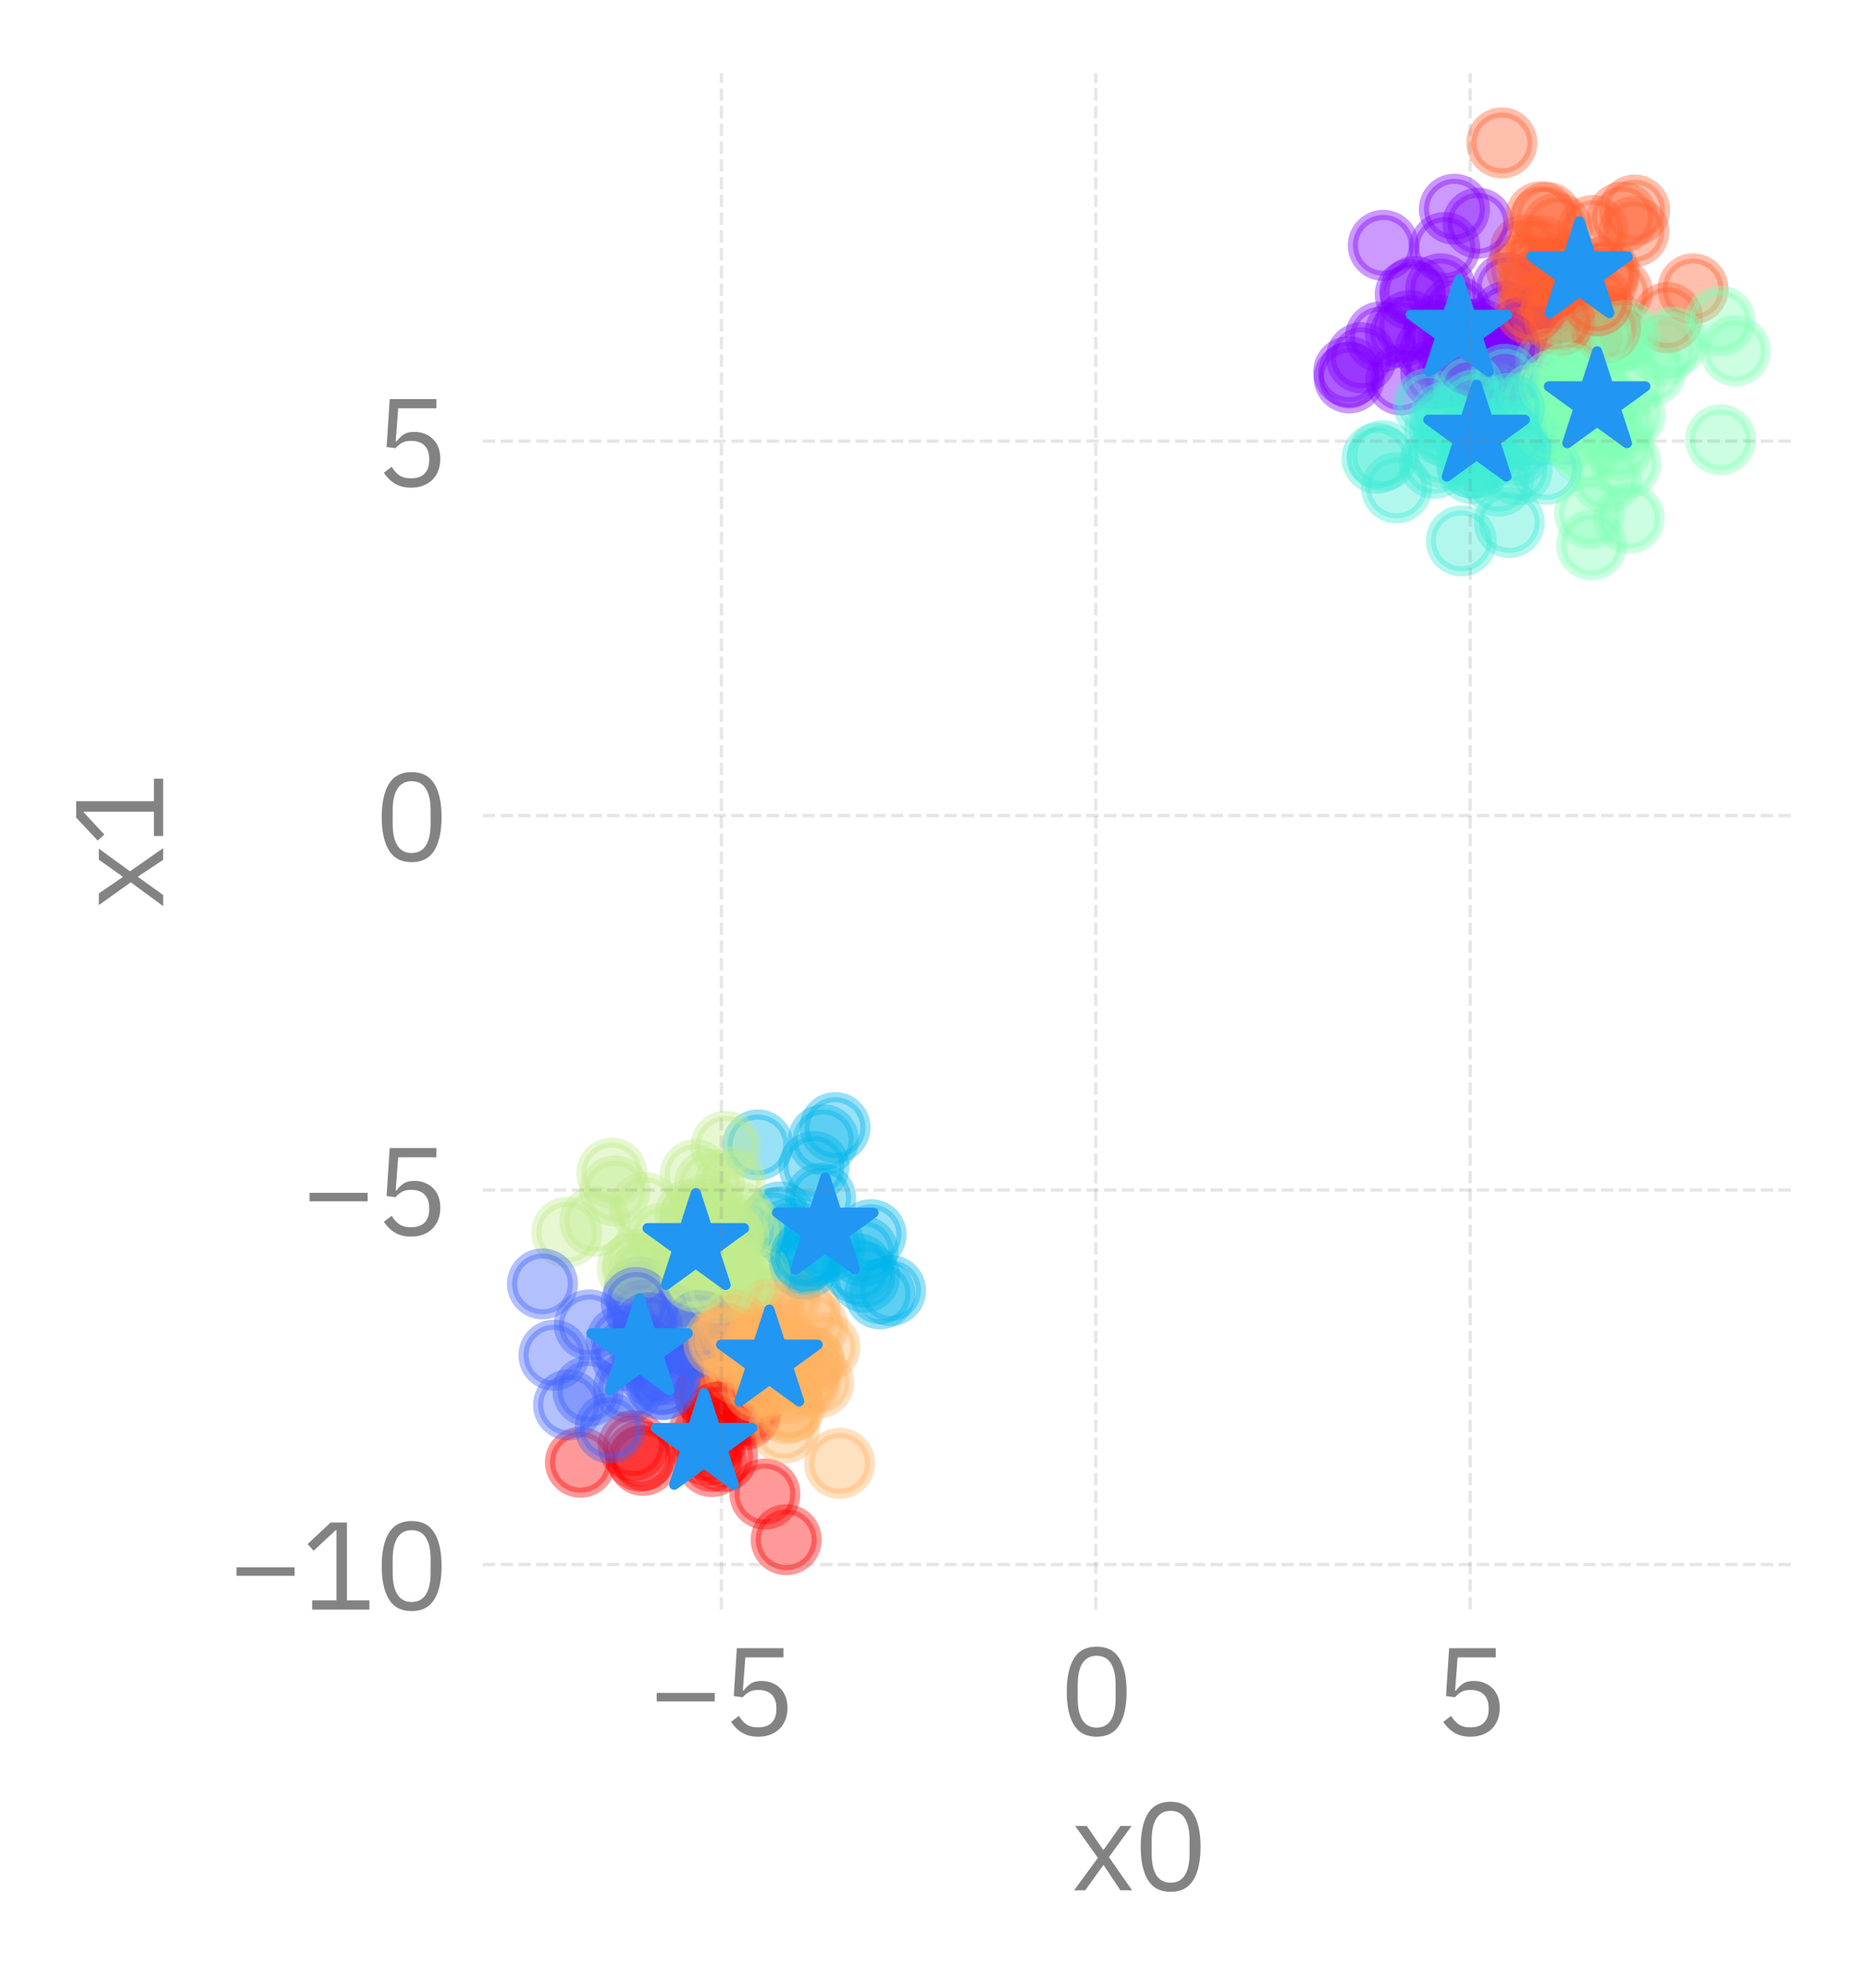 <?xml version="1.0" encoding="utf-8" standalone="no"?>
<!DOCTYPE svg PUBLIC "-//W3C//DTD SVG 1.1//EN"
  "http://www.w3.org/Graphics/SVG/1.1/DTD/svg11.dtd">
<svg xmlns:xlink="http://www.w3.org/1999/xlink" width="184.083pt" height="195.84pt" viewBox="0 0 184.083 195.84" xmlns="http://www.w3.org/2000/svg" version="1.1">
 <defs>
  <style type="text/css">*{stroke-linejoin: round; stroke-linecap: butt}</style>
 </defs>
 <g id="figure_1">
  <g id="patch_1">
   <path d="M -0 195.84 
L 184.083 195.84 
L 184.083 0 
L -0 0 
L -0 195.84 
z
" style="fill: none"/>
  </g>
  <g id="axes_1">
   <g id="patch_2">
    <path d="M 47.58 158.58 
L 176.883 158.58 
L 176.883 7.2 
L 47.58 7.2 
L 47.58 158.58 
z
" style="fill: none"/>
   </g>
   <g id="PathCollection_1">
    <defs>
     <path id="C0_0_911a86637c" d="M 0 3 
C 0.796 3 1.559 2.684 2.121 2.121 
C 2.684 1.559 3 0.796 3 -0 
C 3 -0.796 2.684 -1.559 2.121 -2.121 
C 1.559 -2.684 0.796 -3 0 -3 
C -0.796 -3 -1.559 -2.684 -2.121 -2.121 
C -2.684 -1.559 -3 -0.796 -3 0 
C -3 0.796 -2.684 1.559 -2.121 2.121 
C -1.559 2.684 -0.796 3 0 3 
z
"/>
    </defs>
    <g clip-path="url(#p67216edf82)">
     <use xlink:href="#C0_0_911a86637c" x="73.577" y="129.805" style="fill: #ffb360; fill-opacity: 0.4; stroke: #ffb360; stroke-opacity: 0.4"/>
    </g>
    <g clip-path="url(#p67216edf82)">
     <use xlink:href="#C0_0_911a86637c" x="146.797" y="39.295" style="fill: #40ecd4; fill-opacity: 0.4; stroke: #40ecd4; stroke-opacity: 0.4"/>
    </g>
    <g clip-path="url(#p67216edf82)">
     <use xlink:href="#C0_0_911a86637c" x="79.318" y="129.071" style="fill: #ffb360; fill-opacity: 0.4; stroke: #ffb360; stroke-opacity: 0.4"/>
    </g>
    <g clip-path="url(#p67216edf82)">
     <use xlink:href="#C0_0_911a86637c" x="79.273" y="135.906" style="fill: #ffb360; fill-opacity: 0.4; stroke: #ffb360; stroke-opacity: 0.4"/>
    </g>
    <g clip-path="url(#p67216edf82)">
     <use xlink:href="#C0_0_911a86637c" x="154.618" y="42.846" style="fill: #80ffb4; fill-opacity: 0.4; stroke: #80ffb4; stroke-opacity: 0.4"/>
    </g>
    <g clip-path="url(#p67216edf82)">
     <use xlink:href="#C0_0_911a86637c" x="85.042" y="123.286" style="fill: #00b5eb; fill-opacity: 0.4; stroke: #00b5eb; stroke-opacity: 0.4"/>
    </g>
    <g clip-path="url(#p67216edf82)">
     <use xlink:href="#C0_0_911a86637c" x="64.32" y="135.117" style="fill: #4062fa; fill-opacity: 0.4; stroke: #4062fa; stroke-opacity: 0.4"/>
    </g>
    <g clip-path="url(#p67216edf82)">
     <use xlink:href="#C0_0_911a86637c" x="65.245" y="122.001" style="fill: #c0eb8d; fill-opacity: 0.4; stroke: #c0eb8d; stroke-opacity: 0.4"/>
    </g>
    <g clip-path="url(#p67216edf82)">
     <use xlink:href="#C0_0_911a86637c" x="85.842" y="121.643" style="fill: #00b5eb; fill-opacity: 0.4; stroke: #00b5eb; stroke-opacity: 0.4"/>
    </g>
    <g clip-path="url(#p67216edf82)">
     <use xlink:href="#C0_0_911a86637c" x="154.114" y="35.451" style="fill: #80ffb4; fill-opacity: 0.4; stroke: #80ffb4; stroke-opacity: 0.4"/>
    </g>
    <g clip-path="url(#p67216edf82)">
     <use xlink:href="#C0_0_911a86637c" x="158.325" y="31.57" style="fill: #ff5f30; fill-opacity: 0.4; stroke: #ff5f30; stroke-opacity: 0.4"/>
    </g>
    <g clip-path="url(#p67216edf82)">
     <use xlink:href="#C0_0_911a86637c" x="69.969" y="134.234" style="fill: #ffb360; fill-opacity: 0.4; stroke: #ffb360; stroke-opacity: 0.4"/>
    </g>
    <g clip-path="url(#p67216edf82)">
     <use xlink:href="#C0_0_911a86637c" x="71.859" y="125.457" style="fill: #c0eb8d; fill-opacity: 0.4; stroke: #c0eb8d; stroke-opacity: 0.4"/>
    </g>
    <g clip-path="url(#p67216edf82)">
     <use xlink:href="#C0_0_911a86637c" x="150.021" y="36.509" style="fill: #8000ff; fill-opacity: 0.4; stroke: #8000ff; stroke-opacity: 0.4"/>
    </g>
    <g clip-path="url(#p67216edf82)">
     <use xlink:href="#C0_0_911a86637c" x="144.021" y="32.838" style="fill: #8000ff; fill-opacity: 0.4; stroke: #8000ff; stroke-opacity: 0.4"/>
    </g>
    <g clip-path="url(#p67216edf82)">
     <use xlink:href="#C0_0_911a86637c" x="71.5" y="136.589" style="fill: #ffb360; fill-opacity: 0.4; stroke: #ffb360; stroke-opacity: 0.4"/>
    </g>
    <g clip-path="url(#p67216edf82)">
     <use xlink:href="#C0_0_911a86637c" x="80.094" y="123.267" style="fill: #00b5eb; fill-opacity: 0.4; stroke: #00b5eb; stroke-opacity: 0.4"/>
    </g>
    <g clip-path="url(#p67216edf82)">
     <use xlink:href="#C0_0_911a86637c" x="171.006" y="34.573" style="fill: #80ffb4; fill-opacity: 0.4; stroke: #80ffb4; stroke-opacity: 0.4"/>
    </g>
    <g clip-path="url(#p67216edf82)">
     <use xlink:href="#C0_0_911a86637c" x="162.697" y="36.548" style="fill: #80ffb4; fill-opacity: 0.4; stroke: #80ffb4; stroke-opacity: 0.4"/>
    </g>
    <g clip-path="url(#p67216edf82)">
     <use xlink:href="#C0_0_911a86637c" x="166.844" y="28.463" style="fill: #ff5f30; fill-opacity: 0.4; stroke: #ff5f30; stroke-opacity: 0.4"/>
    </g>
    <g clip-path="url(#p67216edf82)">
     <use xlink:href="#C0_0_911a86637c" x="64.486" y="132.748" style="fill: #4062fa; fill-opacity: 0.4; stroke: #4062fa; stroke-opacity: 0.4"/>
    </g>
    <g clip-path="url(#p67216edf82)">
     <use xlink:href="#C0_0_911a86637c" x="149.574" y="38.461" style="fill: #40ecd4; fill-opacity: 0.4; stroke: #40ecd4; stroke-opacity: 0.4"/>
    </g>
    <g clip-path="url(#p67216edf82)">
     <use xlink:href="#C0_0_911a86637c" x="148.056" y="39.592" style="fill: #40ecd4; fill-opacity: 0.4; stroke: #40ecd4; stroke-opacity: 0.4"/>
    </g>
    <g clip-path="url(#p67216edf82)">
     <use xlink:href="#C0_0_911a86637c" x="70.294" y="119.669" style="fill: #c0eb8d; fill-opacity: 0.4; stroke: #c0eb8d; stroke-opacity: 0.4"/>
    </g>
    <g clip-path="url(#p67216edf82)">
     <use xlink:href="#C0_0_911a86637c" x="63.103" y="143.466" style="fill: #ff0000; fill-opacity: 0.4; stroke: #ff0000; stroke-opacity: 0.4"/>
    </g>
    <g clip-path="url(#p67216edf82)">
     <use xlink:href="#C0_0_911a86637c" x="153.941" y="36.41" style="fill: #80ffb4; fill-opacity: 0.4; stroke: #80ffb4; stroke-opacity: 0.4"/>
    </g>
    <g clip-path="url(#p67216edf82)">
     <use xlink:href="#C0_0_911a86637c" x="163.881" y="34.511" style="fill: #80ffb4; fill-opacity: 0.4; stroke: #80ffb4; stroke-opacity: 0.4"/>
    </g>
    <g clip-path="url(#p67216edf82)">
     <use xlink:href="#C0_0_911a86637c" x="68.355" y="132.403" style="fill: #4062fa; fill-opacity: 0.4; stroke: #4062fa; stroke-opacity: 0.4"/>
    </g>
    <g clip-path="url(#p67216edf82)">
     <use xlink:href="#C0_0_911a86637c" x="77.374" y="127.925" style="fill: #ffb360; fill-opacity: 0.4; stroke: #ffb360; stroke-opacity: 0.4"/>
    </g>
    <g clip-path="url(#p67216edf82)">
     <use xlink:href="#C0_0_911a86637c" x="151.694" y="42.334" style="fill: #40ecd4; fill-opacity: 0.4; stroke: #40ecd4; stroke-opacity: 0.4"/>
    </g>
    <g clip-path="url(#p67216edf82)">
     <use xlink:href="#C0_0_911a86637c" x="154.973" y="37.492" style="fill: #80ffb4; fill-opacity: 0.4; stroke: #80ffb4; stroke-opacity: 0.4"/>
    </g>
    <g clip-path="url(#p67216edf82)">
     <use xlink:href="#C0_0_911a86637c" x="71.026" y="126.79" style="fill: #c0eb8d; fill-opacity: 0.4; stroke: #c0eb8d; stroke-opacity: 0.4"/>
    </g>
    <g clip-path="url(#p67216edf82)">
     <use xlink:href="#C0_0_911a86637c" x="142.774" y="42.698" style="fill: #40ecd4; fill-opacity: 0.4; stroke: #40ecd4; stroke-opacity: 0.4"/>
    </g>
    <g clip-path="url(#p67216edf82)">
     <use xlink:href="#C0_0_911a86637c" x="73.526" y="139.024" style="fill: #ff0000; fill-opacity: 0.4; stroke: #ff0000; stroke-opacity: 0.4"/>
    </g>
    <g clip-path="url(#p67216edf82)">
     <use xlink:href="#C0_0_911a86637c" x="67.983" y="119.662" style="fill: #c0eb8d; fill-opacity: 0.4; stroke: #c0eb8d; stroke-opacity: 0.4"/>
    </g>
    <g clip-path="url(#p67216edf82)">
     <use xlink:href="#C0_0_911a86637c" x="63.364" y="143.882" style="fill: #ff0000; fill-opacity: 0.4; stroke: #ff0000; stroke-opacity: 0.4"/>
    </g>
    <g clip-path="url(#p67216edf82)">
     <use xlink:href="#C0_0_911a86637c" x="156.136" y="36.795" style="fill: #80ffb4; fill-opacity: 0.4; stroke: #80ffb4; stroke-opacity: 0.4"/>
    </g>
    <g clip-path="url(#p67216edf82)">
     <use xlink:href="#C0_0_911a86637c" x="79.386" y="123.551" style="fill: #00b5eb; fill-opacity: 0.4; stroke: #00b5eb; stroke-opacity: 0.4"/>
    </g>
    <g clip-path="url(#p67216edf82)">
     <use xlink:href="#C0_0_911a86637c" x="73.174" y="124.129" style="fill: #c0eb8d; fill-opacity: 0.4; stroke: #c0eb8d; stroke-opacity: 0.4"/>
    </g>
    <g clip-path="url(#p67216edf82)">
     <use xlink:href="#C0_0_911a86637c" x="136.317" y="24.175" style="fill: #8000ff; fill-opacity: 0.4; stroke: #8000ff; stroke-opacity: 0.4"/>
    </g>
    <g clip-path="url(#p67216edf82)">
     <use xlink:href="#C0_0_911a86637c" x="68.488" y="120.825" style="fill: #c0eb8d; fill-opacity: 0.4; stroke: #c0eb8d; stroke-opacity: 0.4"/>
    </g>
    <g clip-path="url(#p67216edf82)">
     <use xlink:href="#C0_0_911a86637c" x="82.742" y="144.178" style="fill: #ffb360; fill-opacity: 0.4; stroke: #ffb360; stroke-opacity: 0.4"/>
    </g>
    <g clip-path="url(#p67216edf82)">
     <use xlink:href="#C0_0_911a86637c" x="77.613" y="138.784" style="fill: #ffb360; fill-opacity: 0.4; stroke: #ffb360; stroke-opacity: 0.4"/>
    </g>
    <g clip-path="url(#p67216edf82)">
     <use xlink:href="#C0_0_911a86637c" x="80.216" y="114.921" style="fill: #00b5eb; fill-opacity: 0.4; stroke: #00b5eb; stroke-opacity: 0.4"/>
    </g>
    <g clip-path="url(#p67216edf82)">
     <use xlink:href="#C0_0_911a86637c" x="71.46" y="124.548" style="fill: #c0eb8d; fill-opacity: 0.4; stroke: #c0eb8d; stroke-opacity: 0.4"/>
    </g>
    <g clip-path="url(#p67216edf82)">
     <use xlink:href="#C0_0_911a86637c" x="153.41" y="22.478" style="fill: #ff5f30; fill-opacity: 0.4; stroke: #ff5f30; stroke-opacity: 0.4"/>
    </g>
    <g clip-path="url(#p67216edf82)">
     <use xlink:href="#C0_0_911a86637c" x="87.765" y="127.149" style="fill: #00b5eb; fill-opacity: 0.4; stroke: #00b5eb; stroke-opacity: 0.4"/>
    </g>
    <g clip-path="url(#p67216edf82)">
     <use xlink:href="#C0_0_911a86637c" x="142.296" y="44.635" style="fill: #40ecd4; fill-opacity: 0.4; stroke: #40ecd4; stroke-opacity: 0.4"/>
    </g>
    <g clip-path="url(#p67216edf82)">
     <use xlink:href="#C0_0_911a86637c" x="152.44" y="30.186" style="fill: #ff5f30; fill-opacity: 0.4; stroke: #ff5f30; stroke-opacity: 0.4"/>
    </g>
    <g clip-path="url(#p67216edf82)">
     <use xlink:href="#C0_0_911a86637c" x="137.625" y="48.073" style="fill: #40ecd4; fill-opacity: 0.4; stroke: #40ecd4; stroke-opacity: 0.4"/>
    </g>
    <g clip-path="url(#p67216edf82)">
     <use xlink:href="#C0_0_911a86637c" x="150.982" y="33.379" style="fill: #8000ff; fill-opacity: 0.4; stroke: #8000ff; stroke-opacity: 0.4"/>
    </g>
    <g clip-path="url(#p67216edf82)">
     <use xlink:href="#C0_0_911a86637c" x="149.519" y="34.322" style="fill: #8000ff; fill-opacity: 0.4; stroke: #8000ff; stroke-opacity: 0.4"/>
    </g>
    <g clip-path="url(#p67216edf82)">
     <use xlink:href="#C0_0_911a86637c" x="74.425" y="134.496" style="fill: #ffb360; fill-opacity: 0.4; stroke: #ffb360; stroke-opacity: 0.4"/>
    </g>
    <g clip-path="url(#p67216edf82)">
     <use xlink:href="#C0_0_911a86637c" x="81.787" y="122.776" style="fill: #00b5eb; fill-opacity: 0.4; stroke: #00b5eb; stroke-opacity: 0.4"/>
    </g>
    <g clip-path="url(#p67216edf82)">
     <use xlink:href="#C0_0_911a86637c" x="137.995" y="32.751" style="fill: #8000ff; fill-opacity: 0.4; stroke: #8000ff; stroke-opacity: 0.4"/>
    </g>
    <g clip-path="url(#p67216edf82)">
     <use xlink:href="#C0_0_911a86637c" x="132.958" y="37.233" style="fill: #8000ff; fill-opacity: 0.4; stroke: #8000ff; stroke-opacity: 0.4"/>
    </g>
    <g clip-path="url(#p67216edf82)">
     <use xlink:href="#C0_0_911a86637c" x="72.04" y="125.982" style="fill: #c0eb8d; fill-opacity: 0.4; stroke: #c0eb8d; stroke-opacity: 0.4"/>
    </g>
    <g clip-path="url(#p67216edf82)">
     <use xlink:href="#C0_0_911a86637c" x="61.702" y="133.557" style="fill: #4062fa; fill-opacity: 0.4; stroke: #4062fa; stroke-opacity: 0.4"/>
    </g>
    <g clip-path="url(#p67216edf82)">
     <use xlink:href="#C0_0_911a86637c" x="157.996" y="27.464" style="fill: #ff5f30; fill-opacity: 0.4; stroke: #ff5f30; stroke-opacity: 0.4"/>
    </g>
    <g clip-path="url(#p67216edf82)">
     <use xlink:href="#C0_0_911a86637c" x="66.902" y="124.308" style="fill: #c0eb8d; fill-opacity: 0.4; stroke: #c0eb8d; stroke-opacity: 0.4"/>
    </g>
    <g clip-path="url(#p67216edf82)">
     <use xlink:href="#C0_0_911a86637c" x="68.013" y="124.641" style="fill: #c0eb8d; fill-opacity: 0.4; stroke: #c0eb8d; stroke-opacity: 0.4"/>
    </g>
    <g clip-path="url(#p67216edf82)">
     <use xlink:href="#C0_0_911a86637c" x="159.634" y="41.902" style="fill: #80ffb4; fill-opacity: 0.4; stroke: #80ffb4; stroke-opacity: 0.4"/>
    </g>
    <g clip-path="url(#p67216edf82)">
     <use xlink:href="#C0_0_911a86637c" x="71.702" y="123.263" style="fill: #c0eb8d; fill-opacity: 0.4; stroke: #c0eb8d; stroke-opacity: 0.4"/>
    </g>
    <g clip-path="url(#p67216edf82)">
     <use xlink:href="#C0_0_911a86637c" x="69.969" y="127.481" style="fill: #c0eb8d; fill-opacity: 0.4; stroke: #c0eb8d; stroke-opacity: 0.4"/>
    </g>
    <g clip-path="url(#p67216edf82)">
     <use xlink:href="#C0_0_911a86637c" x="58.626" y="120.329" style="fill: #c0eb8d; fill-opacity: 0.4; stroke: #c0eb8d; stroke-opacity: 0.4"/>
    </g>
    <g clip-path="url(#p67216edf82)">
     <use xlink:href="#C0_0_911a86637c" x="149.458" y="37.852" style="fill: #40ecd4; fill-opacity: 0.4; stroke: #40ecd4; stroke-opacity: 0.4"/>
    </g>
    <g clip-path="url(#p67216edf82)">
     <use xlink:href="#C0_0_911a86637c" x="55.857" y="121.412" style="fill: #c0eb8d; fill-opacity: 0.4; stroke: #c0eb8d; stroke-opacity: 0.4"/>
    </g>
    <g clip-path="url(#p67216edf82)">
     <use xlink:href="#C0_0_911a86637c" x="146.376" y="40.635" style="fill: #40ecd4; fill-opacity: 0.4; stroke: #40ecd4; stroke-opacity: 0.4"/>
    </g>
    <g clip-path="url(#p67216edf82)">
     <use xlink:href="#C0_0_911a86637c" x="146.255" y="38.468" style="fill: #40ecd4; fill-opacity: 0.4; stroke: #40ecd4; stroke-opacity: 0.4"/>
    </g>
    <g clip-path="url(#p67216edf82)">
     <use xlink:href="#C0_0_911a86637c" x="77.816" y="121.536" style="fill: #00b5eb; fill-opacity: 0.4; stroke: #00b5eb; stroke-opacity: 0.4"/>
    </g>
    <g clip-path="url(#p67216edf82)">
     <use xlink:href="#C0_0_911a86637c" x="141.739" y="32.528" style="fill: #8000ff; fill-opacity: 0.4; stroke: #8000ff; stroke-opacity: 0.4"/>
    </g>
    <g clip-path="url(#p67216edf82)">
     <use xlink:href="#C0_0_911a86637c" x="61.953" y="136.695" style="fill: #4062fa; fill-opacity: 0.4; stroke: #4062fa; stroke-opacity: 0.4"/>
    </g>
    <g clip-path="url(#p67216edf82)">
     <use xlink:href="#C0_0_911a86637c" x="62.959" y="127.259" style="fill: #4062fa; fill-opacity: 0.4; stroke: #4062fa; stroke-opacity: 0.4"/>
    </g>
    <g clip-path="url(#p67216edf82)">
     <use xlink:href="#C0_0_911a86637c" x="80.872" y="118.053" style="fill: #00b5eb; fill-opacity: 0.4; stroke: #00b5eb; stroke-opacity: 0.4"/>
    </g>
    <g clip-path="url(#p67216edf82)">
     <use xlink:href="#C0_0_911a86637c" x="73.135" y="126.761" style="fill: #c0eb8d; fill-opacity: 0.4; stroke: #c0eb8d; stroke-opacity: 0.4"/>
    </g>
    <g clip-path="url(#p67216edf82)">
     <use xlink:href="#C0_0_911a86637c" x="150.776" y="33.264" style="fill: #8000ff; fill-opacity: 0.4; stroke: #8000ff; stroke-opacity: 0.4"/>
    </g>
    <g clip-path="url(#p67216edf82)">
     <use xlink:href="#C0_0_911a86637c" x="77.475" y="151.699" style="fill: #ff0000; fill-opacity: 0.4; stroke: #ff0000; stroke-opacity: 0.4"/>
    </g>
    <g clip-path="url(#p67216edf82)">
     <use xlink:href="#C0_0_911a86637c" x="74.688" y="112.803" style="fill: #00b5eb; fill-opacity: 0.4; stroke: #00b5eb; stroke-opacity: 0.4"/>
    </g>
    <g clip-path="url(#p67216edf82)">
     <use xlink:href="#C0_0_911a86637c" x="70.022" y="137.403" style="fill: #ff0000; fill-opacity: 0.4; stroke: #ff0000; stroke-opacity: 0.4"/>
    </g>
    <g clip-path="url(#p67216edf82)">
     <use xlink:href="#C0_0_911a86637c" x="79.761" y="134.07" style="fill: #ffb360; fill-opacity: 0.4; stroke: #ffb360; stroke-opacity: 0.4"/>
    </g>
    <g clip-path="url(#p67216edf82)">
     <use xlink:href="#C0_0_911a86637c" x="63.89" y="124.982" style="fill: #c0eb8d; fill-opacity: 0.4; stroke: #c0eb8d; stroke-opacity: 0.4"/>
    </g>
    <g clip-path="url(#p67216edf82)">
     <use xlink:href="#C0_0_911a86637c" x="71.048" y="134.185" style="fill: #ffb360; fill-opacity: 0.4; stroke: #ffb360; stroke-opacity: 0.4"/>
    </g>
    <g clip-path="url(#p67216edf82)">
     <use xlink:href="#C0_0_911a86637c" x="77.961" y="134.822" style="fill: #ffb360; fill-opacity: 0.4; stroke: #ffb360; stroke-opacity: 0.4"/>
    </g>
    <g clip-path="url(#p67216edf82)">
     <use xlink:href="#C0_0_911a86637c" x="158.067" y="26.774" style="fill: #ff5f30; fill-opacity: 0.4; stroke: #ff5f30; stroke-opacity: 0.4"/>
    </g>
    <g clip-path="url(#p67216edf82)">
     <use xlink:href="#C0_0_911a86637c" x="169.547" y="43.328" style="fill: #80ffb4; fill-opacity: 0.4; stroke: #80ffb4; stroke-opacity: 0.4"/>
    </g>
    <g clip-path="url(#p67216edf82)">
     <use xlink:href="#C0_0_911a86637c" x="63.546" y="118.971" style="fill: #c0eb8d; fill-opacity: 0.4; stroke: #c0eb8d; stroke-opacity: 0.4"/>
    </g>
    <g clip-path="url(#p67216edf82)">
     <use xlink:href="#C0_0_911a86637c" x="153.546" y="42.377" style="fill: #80ffb4; fill-opacity: 0.4; stroke: #80ffb4; stroke-opacity: 0.4"/>
    </g>
    <g clip-path="url(#p67216edf82)">
     <use xlink:href="#C0_0_911a86637c" x="68.508" y="115.727" style="fill: #c0eb8d; fill-opacity: 0.4; stroke: #c0eb8d; stroke-opacity: 0.4"/>
    </g>
    <g clip-path="url(#p67216edf82)">
     <use xlink:href="#C0_0_911a86637c" x="159.373" y="28.766" style="fill: #ff5f30; fill-opacity: 0.4; stroke: #ff5f30; stroke-opacity: 0.4"/>
    </g>
    <g clip-path="url(#p67216edf82)">
     <use xlink:href="#C0_0_911a86637c" x="152.842" y="26.895" style="fill: #ff5f30; fill-opacity: 0.4; stroke: #ff5f30; stroke-opacity: 0.4"/>
    </g>
    <g clip-path="url(#p67216edf82)">
     <use xlink:href="#C0_0_911a86637c" x="149.931" y="26.496" style="fill: #ff5f30; fill-opacity: 0.4; stroke: #ff5f30; stroke-opacity: 0.4"/>
    </g>
    <g clip-path="url(#p67216edf82)">
     <use xlink:href="#C0_0_911a86637c" x="68.483" y="119.898" style="fill: #c0eb8d; fill-opacity: 0.4; stroke: #c0eb8d; stroke-opacity: 0.4"/>
    </g>
    <g clip-path="url(#p67216edf82)">
     <use xlink:href="#C0_0_911a86637c" x="77.666" y="136.795" style="fill: #ffb360; fill-opacity: 0.4; stroke: #ffb360; stroke-opacity: 0.4"/>
    </g>
    <g clip-path="url(#p67216edf82)">
     <use xlink:href="#C0_0_911a86637c" x="146.375" y="39.343" style="fill: #40ecd4; fill-opacity: 0.4; stroke: #40ecd4; stroke-opacity: 0.4"/>
    </g>
    <g clip-path="url(#p67216edf82)">
     <use xlink:href="#C0_0_911a86637c" x="79.277" y="124.549" style="fill: #00b5eb; fill-opacity: 0.4; stroke: #00b5eb; stroke-opacity: 0.4"/>
    </g>
    <g clip-path="url(#p67216edf82)">
     <use xlink:href="#C0_0_911a86637c" x="145.474" y="43.68" style="fill: #40ecd4; fill-opacity: 0.4; stroke: #40ecd4; stroke-opacity: 0.4"/>
    </g>
    <g clip-path="url(#p67216edf82)">
     <use xlink:href="#C0_0_911a86637c" x="160.234" y="45.683" style="fill: #80ffb4; fill-opacity: 0.4; stroke: #80ffb4; stroke-opacity: 0.4"/>
    </g>
    <g clip-path="url(#p67216edf82)">
     <use xlink:href="#C0_0_911a86637c" x="143.182" y="36.627" style="fill: #8000ff; fill-opacity: 0.4; stroke: #8000ff; stroke-opacity: 0.4"/>
    </g>
    <g clip-path="url(#p67216edf82)">
     <use xlink:href="#C0_0_911a86637c" x="53.457" y="126.493" style="fill: #4062fa; fill-opacity: 0.4; stroke: #4062fa; stroke-opacity: 0.4"/>
    </g>
    <g clip-path="url(#p67216edf82)">
     <use xlink:href="#C0_0_911a86637c" x="132.909" y="36.63" style="fill: #8000ff; fill-opacity: 0.4; stroke: #8000ff; stroke-opacity: 0.4"/>
    </g>
    <g clip-path="url(#p67216edf82)">
     <use xlink:href="#C0_0_911a86637c" x="75.952" y="136.301" style="fill: #ffb360; fill-opacity: 0.4; stroke: #ffb360; stroke-opacity: 0.4"/>
    </g>
    <g clip-path="url(#p67216edf82)">
     <use xlink:href="#C0_0_911a86637c" x="75.831" y="130.94" style="fill: #ffb360; fill-opacity: 0.4; stroke: #ffb360; stroke-opacity: 0.4"/>
    </g>
    <g clip-path="url(#p67216edf82)">
     <use xlink:href="#C0_0_911a86637c" x="70.123" y="130.732" style="fill: #ffb360; fill-opacity: 0.4; stroke: #ffb360; stroke-opacity: 0.4"/>
    </g>
    <g clip-path="url(#p67216edf82)">
     <use xlink:href="#C0_0_911a86637c" x="69.877" y="137.398" style="fill: #ff0000; fill-opacity: 0.4; stroke: #ff0000; stroke-opacity: 0.4"/>
    </g>
    <g clip-path="url(#p67216edf82)">
     <use xlink:href="#C0_0_911a86637c" x="148.427" y="31.179" style="fill: #8000ff; fill-opacity: 0.4; stroke: #8000ff; stroke-opacity: 0.4"/>
    </g>
    <g clip-path="url(#p67216edf82)">
     <use xlink:href="#C0_0_911a86637c" x="145.061" y="46.168" style="fill: #40ecd4; fill-opacity: 0.4; stroke: #40ecd4; stroke-opacity: 0.4"/>
    </g>
    <g clip-path="url(#p67216edf82)">
     <use xlink:href="#C0_0_911a86637c" x="148.508" y="28.351" style="fill: #8000ff; fill-opacity: 0.4; stroke: #8000ff; stroke-opacity: 0.4"/>
    </g>
    <g clip-path="url(#p67216edf82)">
     <use xlink:href="#C0_0_911a86637c" x="80.682" y="136.225" style="fill: #ffb360; fill-opacity: 0.4; stroke: #ffb360; stroke-opacity: 0.4"/>
    </g>
    <g clip-path="url(#p67216edf82)">
     <use xlink:href="#C0_0_911a86637c" x="64.128" y="132.101" style="fill: #4062fa; fill-opacity: 0.4; stroke: #4062fa; stroke-opacity: 0.4"/>
    </g>
    <g clip-path="url(#p67216edf82)">
     <use xlink:href="#C0_0_911a86637c" x="65.386" y="134.569" style="fill: #4062fa; fill-opacity: 0.4; stroke: #4062fa; stroke-opacity: 0.4"/>
    </g>
    <g clip-path="url(#p67216edf82)">
     <use xlink:href="#C0_0_911a86637c" x="85.21" y="125.833" style="fill: #00b5eb; fill-opacity: 0.4; stroke: #00b5eb; stroke-opacity: 0.4"/>
    </g>
    <g clip-path="url(#p67216edf82)">
     <use xlink:href="#C0_0_911a86637c" x="151.303" y="33.163" style="fill: #8000ff; fill-opacity: 0.4; stroke: #8000ff; stroke-opacity: 0.4"/>
    </g>
    <g clip-path="url(#p67216edf82)">
     <use xlink:href="#C0_0_911a86637c" x="144.53" y="34.387" style="fill: #8000ff; fill-opacity: 0.4; stroke: #8000ff; stroke-opacity: 0.4"/>
    </g>
    <g clip-path="url(#p67216edf82)">
     <use xlink:href="#C0_0_911a86637c" x="139.429" y="28.718" style="fill: #8000ff; fill-opacity: 0.4; stroke: #8000ff; stroke-opacity: 0.4"/>
    </g>
    <g clip-path="url(#p67216edf82)">
     <use xlink:href="#C0_0_911a86637c" x="148.003" y="14.081" style="fill: #ff5f30; fill-opacity: 0.4; stroke: #ff5f30; stroke-opacity: 0.4"/>
    </g>
    <g clip-path="url(#p67216edf82)">
     <use xlink:href="#C0_0_911a86637c" x="151.24" y="39.262" style="fill: #80ffb4; fill-opacity: 0.4; stroke: #80ffb4; stroke-opacity: 0.4"/>
    </g>
    <g clip-path="url(#p67216edf82)">
     <use xlink:href="#C0_0_911a86637c" x="141.497" y="36.818" style="fill: #8000ff; fill-opacity: 0.4; stroke: #8000ff; stroke-opacity: 0.4"/>
    </g>
    <g clip-path="url(#p67216edf82)">
     <use xlink:href="#C0_0_911a86637c" x="164.312" y="31.29" style="fill: #ff5f30; fill-opacity: 0.4; stroke: #ff5f30; stroke-opacity: 0.4"/>
    </g>
    <g clip-path="url(#p67216edf82)">
     <use xlink:href="#C0_0_911a86637c" x="143.172" y="33.226" style="fill: #8000ff; fill-opacity: 0.4; stroke: #8000ff; stroke-opacity: 0.4"/>
    </g>
    <g clip-path="url(#p67216edf82)">
     <use xlink:href="#C0_0_911a86637c" x="140.925" y="34.496" style="fill: #8000ff; fill-opacity: 0.4; stroke: #8000ff; stroke-opacity: 0.4"/>
    </g>
    <g clip-path="url(#p67216edf82)">
     <use xlink:href="#C0_0_911a86637c" x="73.424" y="139.365" style="fill: #ff0000; fill-opacity: 0.4; stroke: #ff0000; stroke-opacity: 0.4"/>
    </g>
    <g clip-path="url(#p67216edf82)">
     <use xlink:href="#C0_0_911a86637c" x="138.046" y="37.426" style="fill: #8000ff; fill-opacity: 0.4; stroke: #8000ff; stroke-opacity: 0.4"/>
    </g>
    <g clip-path="url(#p67216edf82)">
     <use xlink:href="#C0_0_911a86637c" x="146.433" y="36.884" style="fill: #8000ff; fill-opacity: 0.4; stroke: #8000ff; stroke-opacity: 0.4"/>
    </g>
    <g clip-path="url(#p67216edf82)">
     <use xlink:href="#C0_0_911a86637c" x="76.255" y="120.501" style="fill: #00b5eb; fill-opacity: 0.4; stroke: #00b5eb; stroke-opacity: 0.4"/>
    </g>
    <g clip-path="url(#p67216edf82)">
     <use xlink:href="#C0_0_911a86637c" x="169.505" y="31.62" style="fill: #80ffb4; fill-opacity: 0.4; stroke: #80ffb4; stroke-opacity: 0.4"/>
    </g>
    <g clip-path="url(#p67216edf82)">
     <use xlink:href="#C0_0_911a86637c" x="54.59" y="133.519" style="fill: #4062fa; fill-opacity: 0.4; stroke: #4062fa; stroke-opacity: 0.4"/>
    </g>
    <g clip-path="url(#p67216edf82)">
     <use xlink:href="#C0_0_911a86637c" x="143.353" y="41.35" style="fill: #40ecd4; fill-opacity: 0.4; stroke: #40ecd4; stroke-opacity: 0.4"/>
    </g>
    <g clip-path="url(#p67216edf82)">
     <use xlink:href="#C0_0_911a86637c" x="149.42" y="38.194" style="fill: #40ecd4; fill-opacity: 0.4; stroke: #40ecd4; stroke-opacity: 0.4"/>
    </g>
    <g clip-path="url(#p67216edf82)">
     <use xlink:href="#C0_0_911a86637c" x="138.93" y="32.076" style="fill: #8000ff; fill-opacity: 0.4; stroke: #8000ff; stroke-opacity: 0.4"/>
    </g>
    <g clip-path="url(#p67216edf82)">
     <use xlink:href="#C0_0_911a86637c" x="63.397" y="132.484" style="fill: #4062fa; fill-opacity: 0.4; stroke: #4062fa; stroke-opacity: 0.4"/>
    </g>
    <g clip-path="url(#p67216edf82)">
     <use xlink:href="#C0_0_911a86637c" x="74.387" y="125.503" style="fill: #c0eb8d; fill-opacity: 0.4; stroke: #c0eb8d; stroke-opacity: 0.4"/>
    </g>
    <g clip-path="url(#p67216edf82)">
     <use xlink:href="#C0_0_911a86637c" x="76.859" y="119.89" style="fill: #00b5eb; fill-opacity: 0.4; stroke: #00b5eb; stroke-opacity: 0.4"/>
    </g>
    <g clip-path="url(#p67216edf82)">
     <use xlink:href="#C0_0_911a86637c" x="155.088" y="35.61" style="fill: #80ffb4; fill-opacity: 0.4; stroke: #80ffb4; stroke-opacity: 0.4"/>
    </g>
    <g clip-path="url(#p67216edf82)">
     <use xlink:href="#C0_0_911a86637c" x="148.718" y="36.595" style="fill: #8000ff; fill-opacity: 0.4; stroke: #8000ff; stroke-opacity: 0.4"/>
    </g>
    <g clip-path="url(#p67216edf82)">
     <use xlink:href="#C0_0_911a86637c" x="72.354" y="139.043" style="fill: #ff0000; fill-opacity: 0.4; stroke: #ff0000; stroke-opacity: 0.4"/>
    </g>
    <g clip-path="url(#p67216edf82)">
     <use xlink:href="#C0_0_911a86637c" x="150.34" y="34.604" style="fill: #8000ff; fill-opacity: 0.4; stroke: #8000ff; stroke-opacity: 0.4"/>
    </g>
    <g clip-path="url(#p67216edf82)">
     <use xlink:href="#C0_0_911a86637c" x="80.106" y="130.662" style="fill: #ffb360; fill-opacity: 0.4; stroke: #ffb360; stroke-opacity: 0.4"/>
    </g>
    <g clip-path="url(#p67216edf82)">
     <use xlink:href="#C0_0_911a86637c" x="136.257" y="44.906" style="fill: #40ecd4; fill-opacity: 0.4; stroke: #40ecd4; stroke-opacity: 0.4"/>
    </g>
    <g clip-path="url(#p67216edf82)">
     <use xlink:href="#C0_0_911a86637c" x="145.01" y="44.44" style="fill: #40ecd4; fill-opacity: 0.4; stroke: #40ecd4; stroke-opacity: 0.4"/>
    </g>
    <g clip-path="url(#p67216edf82)">
     <use xlink:href="#C0_0_911a86637c" x="161.013" y="22.831" style="fill: #ff5f30; fill-opacity: 0.4; stroke: #ff5f30; stroke-opacity: 0.4"/>
    </g>
    <g clip-path="url(#p67216edf82)">
     <use xlink:href="#C0_0_911a86637c" x="144.282" y="33.155" style="fill: #8000ff; fill-opacity: 0.4; stroke: #8000ff; stroke-opacity: 0.4"/>
    </g>
    <g clip-path="url(#p67216edf82)">
     <use xlink:href="#C0_0_911a86637c" x="148.734" y="51.48" style="fill: #40ecd4; fill-opacity: 0.4; stroke: #40ecd4; stroke-opacity: 0.4"/>
    </g>
    <g clip-path="url(#p67216edf82)">
     <use xlink:href="#C0_0_911a86637c" x="140.744" y="39.765" style="fill: #40ecd4; fill-opacity: 0.4; stroke: #40ecd4; stroke-opacity: 0.4"/>
    </g>
    <g clip-path="url(#p67216edf82)">
     <use xlink:href="#C0_0_911a86637c" x="57.949" y="137.075" style="fill: #4062fa; fill-opacity: 0.4; stroke: #4062fa; stroke-opacity: 0.4"/>
    </g>
    <g clip-path="url(#p67216edf82)">
     <use xlink:href="#C0_0_911a86637c" x="69.907" y="116.694" style="fill: #c0eb8d; fill-opacity: 0.4; stroke: #c0eb8d; stroke-opacity: 0.4"/>
    </g>
    <g clip-path="url(#p67216edf82)">
     <use xlink:href="#C0_0_911a86637c" x="74.948" y="131.617" style="fill: #ffb360; fill-opacity: 0.4; stroke: #ffb360; stroke-opacity: 0.4"/>
    </g>
    <g clip-path="url(#p67216edf82)">
     <use xlink:href="#C0_0_911a86637c" x="156.839" y="53.691" style="fill: #80ffb4; fill-opacity: 0.4; stroke: #80ffb4; stroke-opacity: 0.4"/>
    </g>
    <g clip-path="url(#p67216edf82)">
     <use xlink:href="#C0_0_911a86637c" x="68.442" y="132.364" style="fill: #4062fa; fill-opacity: 0.4; stroke: #4062fa; stroke-opacity: 0.4"/>
    </g>
    <g clip-path="url(#p67216edf82)">
     <use xlink:href="#C0_0_911a86637c" x="156.943" y="22.713" style="fill: #ff5f30; fill-opacity: 0.4; stroke: #ff5f30; stroke-opacity: 0.4"/>
    </g>
    <g clip-path="url(#p67216edf82)">
     <use xlink:href="#C0_0_911a86637c" x="152.424" y="21.419" style="fill: #ff5f30; fill-opacity: 0.4; stroke: #ff5f30; stroke-opacity: 0.4"/>
    </g>
    <g clip-path="url(#p67216edf82)">
     <use xlink:href="#C0_0_911a86637c" x="65.082" y="130.603" style="fill: #4062fa; fill-opacity: 0.4; stroke: #4062fa; stroke-opacity: 0.4"/>
    </g>
    <g clip-path="url(#p67216edf82)">
     <use xlink:href="#C0_0_911a86637c" x="77.847" y="138.597" style="fill: #ffb360; fill-opacity: 0.4; stroke: #ffb360; stroke-opacity: 0.4"/>
    </g>
    <g clip-path="url(#p67216edf82)">
     <use xlink:href="#C0_0_911a86637c" x="150.465" y="33.444" style="fill: #8000ff; fill-opacity: 0.4; stroke: #8000ff; stroke-opacity: 0.4"/>
    </g>
    <g clip-path="url(#p67216edf82)">
     <use xlink:href="#C0_0_911a86637c" x="154.054" y="26.499" style="fill: #ff5f30; fill-opacity: 0.4; stroke: #ff5f30; stroke-opacity: 0.4"/>
    </g>
    <g clip-path="url(#p67216edf82)">
     <use xlink:href="#C0_0_911a86637c" x="74.538" y="133.186" style="fill: #ffb360; fill-opacity: 0.4; stroke: #ffb360; stroke-opacity: 0.4"/>
    </g>
    <g clip-path="url(#p67216edf82)">
     <use xlink:href="#C0_0_911a86637c" x="141.972" y="28.455" style="fill: #8000ff; fill-opacity: 0.4; stroke: #8000ff; stroke-opacity: 0.4"/>
    </g>
    <g clip-path="url(#p67216edf82)">
     <use xlink:href="#C0_0_911a86637c" x="63.229" y="125.788" style="fill: #c0eb8d; fill-opacity: 0.4; stroke: #c0eb8d; stroke-opacity: 0.4"/>
    </g>
    <g clip-path="url(#p67216edf82)">
     <use xlink:href="#C0_0_911a86637c" x="159.89" y="21.389" style="fill: #ff5f30; fill-opacity: 0.4; stroke: #ff5f30; stroke-opacity: 0.4"/>
    </g>
    <g clip-path="url(#p67216edf82)">
     <use xlink:href="#C0_0_911a86637c" x="71.52" y="112.938" style="fill: #c0eb8d; fill-opacity: 0.4; stroke: #c0eb8d; stroke-opacity: 0.4"/>
    </g>
    <g clip-path="url(#p67216edf82)">
     <use xlink:href="#C0_0_911a86637c" x="72.422" y="125.755" style="fill: #c0eb8d; fill-opacity: 0.4; stroke: #c0eb8d; stroke-opacity: 0.4"/>
    </g>
    <g clip-path="url(#p67216edf82)">
     <use xlink:href="#C0_0_911a86637c" x="144.847" y="32.991" style="fill: #8000ff; fill-opacity: 0.4; stroke: #8000ff; stroke-opacity: 0.4"/>
    </g>
    <g clip-path="url(#p67216edf82)">
     <use xlink:href="#C0_0_911a86637c" x="146.098" y="44.965" style="fill: #40ecd4; fill-opacity: 0.4; stroke: #40ecd4; stroke-opacity: 0.4"/>
    </g>
    <g clip-path="url(#p67216edf82)">
     <use xlink:href="#C0_0_911a86637c" x="160.618" y="37.886" style="fill: #80ffb4; fill-opacity: 0.4; stroke: #80ffb4; stroke-opacity: 0.4"/>
    </g>
    <g clip-path="url(#p67216edf82)">
     <use xlink:href="#C0_0_911a86637c" x="69.718" y="142.906" style="fill: #ff0000; fill-opacity: 0.4; stroke: #ff0000; stroke-opacity: 0.4"/>
    </g>
    <g clip-path="url(#p67216edf82)">
     <use xlink:href="#C0_0_911a86637c" x="68.199" y="132.299" style="fill: #4062fa; fill-opacity: 0.4; stroke: #4062fa; stroke-opacity: 0.4"/>
    </g>
    <g clip-path="url(#p67216edf82)">
     <use xlink:href="#C0_0_911a86637c" x="151.07" y="28.205" style="fill: #ff5f30; fill-opacity: 0.4; stroke: #ff5f30; stroke-opacity: 0.4"/>
    </g>
    <g clip-path="url(#p67216edf82)">
     <use xlink:href="#C0_0_911a86637c" x="79.717" y="134.095" style="fill: #ffb360; fill-opacity: 0.4; stroke: #ffb360; stroke-opacity: 0.4"/>
    </g>
    <g clip-path="url(#p67216edf82)">
     <use xlink:href="#C0_0_911a86637c" x="75.859" y="134.753" style="fill: #ffb360; fill-opacity: 0.4; stroke: #ffb360; stroke-opacity: 0.4"/>
    </g>
    <g clip-path="url(#p67216edf82)">
     <use xlink:href="#C0_0_911a86637c" x="69.333" y="141.212" style="fill: #ff0000; fill-opacity: 0.4; stroke: #ff0000; stroke-opacity: 0.4"/>
    </g>
    <g clip-path="url(#p67216edf82)">
     <use xlink:href="#C0_0_911a86637c" x="81.133" y="112.302" style="fill: #00b5eb; fill-opacity: 0.4; stroke: #00b5eb; stroke-opacity: 0.4"/>
    </g>
    <g clip-path="url(#p67216edf82)">
     <use xlink:href="#C0_0_911a86637c" x="155.796" y="40.717" style="fill: #80ffb4; fill-opacity: 0.4; stroke: #80ffb4; stroke-opacity: 0.4"/>
    </g>
    <g clip-path="url(#p67216edf82)">
     <use xlink:href="#C0_0_911a86637c" x="57.2" y="144.066" style="fill: #ff0000; fill-opacity: 0.4; stroke: #ff0000; stroke-opacity: 0.4"/>
    </g>
    <g clip-path="url(#p67216edf82)">
     <use xlink:href="#C0_0_911a86637c" x="69.08" y="122.622" style="fill: #c0eb8d; fill-opacity: 0.4; stroke: #c0eb8d; stroke-opacity: 0.4"/>
    </g>
    <g clip-path="url(#p67216edf82)">
     <use xlink:href="#C0_0_911a86637c" x="66.207" y="129.975" style="fill: #4062fa; fill-opacity: 0.4; stroke: #4062fa; stroke-opacity: 0.4"/>
    </g>
    <g clip-path="url(#p67216edf82)">
     <use xlink:href="#C0_0_911a86637c" x="68.653" y="125.069" style="fill: #c0eb8d; fill-opacity: 0.4; stroke: #c0eb8d; stroke-opacity: 0.4"/>
    </g>
    <g clip-path="url(#p67216edf82)">
     <use xlink:href="#C0_0_911a86637c" x="142.376" y="41.112" style="fill: #40ecd4; fill-opacity: 0.4; stroke: #40ecd4; stroke-opacity: 0.4"/>
    </g>
    <g clip-path="url(#p67216edf82)">
     <use xlink:href="#C0_0_911a86637c" x="76.426" y="132.642" style="fill: #ffb360; fill-opacity: 0.4; stroke: #ffb360; stroke-opacity: 0.4"/>
    </g>
    <g clip-path="url(#p67216edf82)">
     <use xlink:href="#C0_0_911a86637c" x="155.713" y="40.947" style="fill: #80ffb4; fill-opacity: 0.4; stroke: #80ffb4; stroke-opacity: 0.4"/>
    </g>
    <g clip-path="url(#p67216edf82)">
     <use xlink:href="#C0_0_911a86637c" x="84.533" y="125.009" style="fill: #00b5eb; fill-opacity: 0.4; stroke: #00b5eb; stroke-opacity: 0.4"/>
    </g>
    <g clip-path="url(#p67216edf82)">
     <use xlink:href="#C0_0_911a86637c" x="70.103" y="141.833" style="fill: #ff0000; fill-opacity: 0.4; stroke: #ff0000; stroke-opacity: 0.4"/>
    </g>
    <g clip-path="url(#p67216edf82)">
     <use xlink:href="#C0_0_911a86637c" x="79.568" y="135.973" style="fill: #ffb360; fill-opacity: 0.4; stroke: #ffb360; stroke-opacity: 0.4"/>
    </g>
    <g clip-path="url(#p67216edf82)">
     <use xlink:href="#C0_0_911a86637c" x="158.925" y="33.638" style="fill: #80ffb4; fill-opacity: 0.4; stroke: #80ffb4; stroke-opacity: 0.4"/>
    </g>
    <g clip-path="url(#p67216edf82)">
     <use xlink:href="#C0_0_911a86637c" x="160.551" y="51.044" style="fill: #80ffb4; fill-opacity: 0.4; stroke: #80ffb4; stroke-opacity: 0.4"/>
    </g>
    <g clip-path="url(#p67216edf82)">
     <use xlink:href="#C0_0_911a86637c" x="151.754" y="30.49" style="fill: #ff5f30; fill-opacity: 0.4; stroke: #ff5f30; stroke-opacity: 0.4"/>
    </g>
    <g clip-path="url(#p67216edf82)">
     <use xlink:href="#C0_0_911a86637c" x="69.567" y="119.175" style="fill: #c0eb8d; fill-opacity: 0.4; stroke: #c0eb8d; stroke-opacity: 0.4"/>
    </g>
    <g clip-path="url(#p67216edf82)">
     <use xlink:href="#C0_0_911a86637c" x="75.853" y="129.44" style="fill: #ffb360; fill-opacity: 0.4; stroke: #ffb360; stroke-opacity: 0.4"/>
    </g>
    <g clip-path="url(#p67216edf82)">
     <use xlink:href="#C0_0_911a86637c" x="145.678" y="32.846" style="fill: #8000ff; fill-opacity: 0.4; stroke: #8000ff; stroke-opacity: 0.4"/>
    </g>
    <g clip-path="url(#p67216edf82)">
     <use xlink:href="#C0_0_911a86637c" x="67.54" y="125.413" style="fill: #c0eb8d; fill-opacity: 0.4; stroke: #c0eb8d; stroke-opacity: 0.4"/>
    </g>
    <g clip-path="url(#p67216edf82)">
     <use xlink:href="#C0_0_911a86637c" x="138.97" y="29.013" style="fill: #8000ff; fill-opacity: 0.4; stroke: #8000ff; stroke-opacity: 0.4"/>
    </g>
    <g clip-path="url(#p67216edf82)">
     <use xlink:href="#C0_0_911a86637c" x="158.3" y="47.131" style="fill: #80ffb4; fill-opacity: 0.4; stroke: #80ffb4; stroke-opacity: 0.4"/>
    </g>
    <g clip-path="url(#p67216edf82)">
     <use xlink:href="#C0_0_911a86637c" x="145.659" y="45.606" style="fill: #40ecd4; fill-opacity: 0.4; stroke: #40ecd4; stroke-opacity: 0.4"/>
    </g>
    <g clip-path="url(#p67216edf82)">
     <use xlink:href="#C0_0_911a86637c" x="71.716" y="122.017" style="fill: #c0eb8d; fill-opacity: 0.4; stroke: #c0eb8d; stroke-opacity: 0.4"/>
    </g>
    <g clip-path="url(#p67216edf82)">
     <use xlink:href="#C0_0_911a86637c" x="149.498" y="46.294" style="fill: #40ecd4; fill-opacity: 0.4; stroke: #40ecd4; stroke-opacity: 0.4"/>
    </g>
    <g clip-path="url(#p67216edf82)">
     <use xlink:href="#C0_0_911a86637c" x="146.888" y="38.958" style="fill: #40ecd4; fill-opacity: 0.4; stroke: #40ecd4; stroke-opacity: 0.4"/>
    </g>
    <g clip-path="url(#p67216edf82)">
     <use xlink:href="#C0_0_911a86637c" x="155.055" y="38.435" style="fill: #80ffb4; fill-opacity: 0.4; stroke: #80ffb4; stroke-opacity: 0.4"/>
    </g>
    <g clip-path="url(#p67216edf82)">
     <use xlink:href="#C0_0_911a86637c" x="150.344" y="42.888" style="fill: #40ecd4; fill-opacity: 0.4; stroke: #40ecd4; stroke-opacity: 0.4"/>
    </g>
    <g clip-path="url(#p67216edf82)">
     <use xlink:href="#C0_0_911a86637c" x="158.324" y="41.978" style="fill: #80ffb4; fill-opacity: 0.4; stroke: #80ffb4; stroke-opacity: 0.4"/>
    </g>
    <g clip-path="url(#p67216edf82)">
     <use xlink:href="#C0_0_911a86637c" x="62.411" y="142.428" style="fill: #ff0000; fill-opacity: 0.4; stroke: #ff0000; stroke-opacity: 0.4"/>
    </g>
    <g clip-path="url(#p67216edf82)">
     <use xlink:href="#C0_0_911a86637c" x="150.299" y="24.62" style="fill: #ff5f30; fill-opacity: 0.4; stroke: #ff5f30; stroke-opacity: 0.4"/>
    </g>
    <g clip-path="url(#p67216edf82)">
     <use xlink:href="#C0_0_911a86637c" x="60.29" y="115.57" style="fill: #c0eb8d; fill-opacity: 0.4; stroke: #c0eb8d; stroke-opacity: 0.4"/>
    </g>
    <g clip-path="url(#p67216edf82)">
     <use xlink:href="#C0_0_911a86637c" x="164.796" y="33.703" style="fill: #80ffb4; fill-opacity: 0.4; stroke: #80ffb4; stroke-opacity: 0.4"/>
    </g>
    <g clip-path="url(#p67216edf82)">
     <use xlink:href="#C0_0_911a86637c" x="61.244" y="132.102" style="fill: #4062fa; fill-opacity: 0.4; stroke: #4062fa; stroke-opacity: 0.4"/>
    </g>
    <g clip-path="url(#p67216edf82)">
     <use xlink:href="#C0_0_911a86637c" x="143.322" y="20.615" style="fill: #8000ff; fill-opacity: 0.4; stroke: #8000ff; stroke-opacity: 0.4"/>
    </g>
    <g clip-path="url(#p67216edf82)">
     <use xlink:href="#C0_0_911a86637c" x="155.184" y="26.532" style="fill: #ff5f30; fill-opacity: 0.4; stroke: #ff5f30; stroke-opacity: 0.4"/>
    </g>
    <g clip-path="url(#p67216edf82)">
     <use xlink:href="#C0_0_911a86637c" x="67.277" y="128.201" style="fill: #c0eb8d; fill-opacity: 0.4; stroke: #c0eb8d; stroke-opacity: 0.4"/>
    </g>
    <g clip-path="url(#p67216edf82)">
     <use xlink:href="#C0_0_911a86637c" x="63.298" y="129.582" style="fill: #4062fa; fill-opacity: 0.4; stroke: #4062fa; stroke-opacity: 0.4"/>
    </g>
    <g clip-path="url(#p67216edf82)">
     <use xlink:href="#C0_0_911a86637c" x="141.348" y="45.653" style="fill: #40ecd4; fill-opacity: 0.4; stroke: #40ecd4; stroke-opacity: 0.4"/>
    </g>
    <g clip-path="url(#p67216edf82)">
     <use xlink:href="#C0_0_911a86637c" x="141.881" y="42.301" style="fill: #40ecd4; fill-opacity: 0.4; stroke: #40ecd4; stroke-opacity: 0.4"/>
    </g>
    <g clip-path="url(#p67216edf82)">
     <use xlink:href="#C0_0_911a86637c" x="72.822" y="134.96" style="fill: #ffb360; fill-opacity: 0.4; stroke: #ffb360; stroke-opacity: 0.4"/>
    </g>
    <g clip-path="url(#p67216edf82)">
     <use xlink:href="#C0_0_911a86637c" x="76.551" y="133.561" style="fill: #ffb360; fill-opacity: 0.4; stroke: #ffb360; stroke-opacity: 0.4"/>
    </g>
    <g clip-path="url(#p67216edf82)">
     <use xlink:href="#C0_0_911a86637c" x="72.816" y="126.684" style="fill: #c0eb8d; fill-opacity: 0.4; stroke: #c0eb8d; stroke-opacity: 0.4"/>
    </g>
    <g clip-path="url(#p67216edf82)">
     <use xlink:href="#C0_0_911a86637c" x="65.446" y="136.374" style="fill: #4062fa; fill-opacity: 0.4; stroke: #4062fa; stroke-opacity: 0.4"/>
    </g>
    <g clip-path="url(#p67216edf82)">
     <use xlink:href="#C0_0_911a86637c" x="149.874" y="32.736" style="fill: #8000ff; fill-opacity: 0.4; stroke: #8000ff; stroke-opacity: 0.4"/>
    </g>
    <g clip-path="url(#p67216edf82)">
     <use xlink:href="#C0_0_911a86637c" x="70.73" y="139.619" style="fill: #ff0000; fill-opacity: 0.4; stroke: #ff0000; stroke-opacity: 0.4"/>
    </g>
    <g clip-path="url(#p67216edf82)">
     <use xlink:href="#C0_0_911a86637c" x="73.778" y="121.21" style="fill: #c0eb8d; fill-opacity: 0.4; stroke: #c0eb8d; stroke-opacity: 0.4"/>
    </g>
    <g clip-path="url(#p67216edf82)">
     <use xlink:href="#C0_0_911a86637c" x="69.146" y="122.126" style="fill: #c0eb8d; fill-opacity: 0.4; stroke: #c0eb8d; stroke-opacity: 0.4"/>
    </g>
    <g clip-path="url(#p67216edf82)">
     <use xlink:href="#C0_0_911a86637c" x="144.924" y="35.516" style="fill: #8000ff; fill-opacity: 0.4; stroke: #8000ff; stroke-opacity: 0.4"/>
    </g>
    <g clip-path="url(#p67216edf82)">
     <use xlink:href="#C0_0_911a86637c" x="153.331" y="30.5" style="fill: #ff5f30; fill-opacity: 0.4; stroke: #ff5f30; stroke-opacity: 0.4"/>
    </g>
    <g clip-path="url(#p67216edf82)">
     <use xlink:href="#C0_0_911a86637c" x="143.45" y="30.622" style="fill: #8000ff; fill-opacity: 0.4; stroke: #8000ff; stroke-opacity: 0.4"/>
    </g>
    <g clip-path="url(#p67216edf82)">
     <use xlink:href="#C0_0_911a86637c" x="72.746" y="119.854" style="fill: #c0eb8d; fill-opacity: 0.4; stroke: #c0eb8d; stroke-opacity: 0.4"/>
    </g>
    <g clip-path="url(#p67216edf82)">
     <use xlink:href="#C0_0_911a86637c" x="62.855" y="124.554" style="fill: #c0eb8d; fill-opacity: 0.4; stroke: #c0eb8d; stroke-opacity: 0.4"/>
    </g>
    <g clip-path="url(#p67216edf82)">
     <use xlink:href="#C0_0_911a86637c" x="152.613" y="32.235" style="fill: #ff5f30; fill-opacity: 0.4; stroke: #ff5f30; stroke-opacity: 0.4"/>
    </g>
    <g clip-path="url(#p67216edf82)">
     <use xlink:href="#C0_0_911a86637c" x="62.295" y="124.995" style="fill: #c0eb8d; fill-opacity: 0.4; stroke: #c0eb8d; stroke-opacity: 0.4"/>
    </g>
    <g clip-path="url(#p67216edf82)">
     <use xlink:href="#C0_0_911a86637c" x="152.765" y="35.799" style="fill: #80ffb4; fill-opacity: 0.4; stroke: #80ffb4; stroke-opacity: 0.4"/>
    </g>
    <g clip-path="url(#p67216edf82)">
     <use xlink:href="#C0_0_911a86637c" x="60.125" y="140.699" style="fill: #4062fa; fill-opacity: 0.4; stroke: #4062fa; stroke-opacity: 0.4"/>
    </g>
    <g clip-path="url(#p67216edf82)">
     <use xlink:href="#C0_0_911a86637c" x="75.683" y="136.099" style="fill: #ffb360; fill-opacity: 0.4; stroke: #ffb360; stroke-opacity: 0.4"/>
    </g>
    <g clip-path="url(#p67216edf82)">
     <use xlink:href="#C0_0_911a86637c" x="145.647" y="21.995" style="fill: #8000ff; fill-opacity: 0.4; stroke: #8000ff; stroke-opacity: 0.4"/>
    </g>
    <g clip-path="url(#p67216edf82)">
     <use xlink:href="#C0_0_911a86637c" x="78.008" y="133.186" style="fill: #ffb360; fill-opacity: 0.4; stroke: #ffb360; stroke-opacity: 0.4"/>
    </g>
    <g clip-path="url(#p67216edf82)">
     <use xlink:href="#C0_0_911a86637c" x="71.926" y="131.876" style="fill: #ffb360; fill-opacity: 0.4; stroke: #ffb360; stroke-opacity: 0.4"/>
    </g>
    <g clip-path="url(#p67216edf82)">
     <use xlink:href="#C0_0_911a86637c" x="151.822" y="21.358" style="fill: #ff5f30; fill-opacity: 0.4; stroke: #ff5f30; stroke-opacity: 0.4"/>
    </g>
    <g clip-path="url(#p67216edf82)">
     <use xlink:href="#C0_0_911a86637c" x="65.2" y="136.435" style="fill: #4062fa; fill-opacity: 0.4; stroke: #4062fa; stroke-opacity: 0.4"/>
    </g>
    <g clip-path="url(#p67216edf82)">
     <use xlink:href="#C0_0_911a86637c" x="71.795" y="132.725" style="fill: #ffb360; fill-opacity: 0.4; stroke: #ffb360; stroke-opacity: 0.4"/>
    </g>
    <g clip-path="url(#p67216edf82)">
     <use xlink:href="#C0_0_911a86637c" x="147.68" y="47.409" style="fill: #40ecd4; fill-opacity: 0.4; stroke: #40ecd4; stroke-opacity: 0.4"/>
    </g>
    <g clip-path="url(#p67216edf82)">
     <use xlink:href="#C0_0_911a86637c" x="159.528" y="43.838" style="fill: #80ffb4; fill-opacity: 0.4; stroke: #80ffb4; stroke-opacity: 0.4"/>
    </g>
    <g clip-path="url(#p67216edf82)">
     <use xlink:href="#C0_0_911a86637c" x="68.928" y="130.568" style="fill: #4062fa; fill-opacity: 0.4; stroke: #4062fa; stroke-opacity: 0.4"/>
    </g>
    <g clip-path="url(#p67216edf82)">
     <use xlink:href="#C0_0_911a86637c" x="154.379" y="38.269" style="fill: #80ffb4; fill-opacity: 0.4; stroke: #80ffb4; stroke-opacity: 0.4"/>
    </g>
    <g clip-path="url(#p67216edf82)">
     <use xlink:href="#C0_0_911a86637c" x="56.031" y="138.417" style="fill: #4062fa; fill-opacity: 0.4; stroke: #4062fa; stroke-opacity: 0.4"/>
    </g>
    <g clip-path="url(#p67216edf82)">
     <use xlink:href="#C0_0_911a86637c" x="144.009" y="53.293" style="fill: #40ecd4; fill-opacity: 0.4; stroke: #40ecd4; stroke-opacity: 0.4"/>
    </g>
    <g clip-path="url(#p67216edf82)">
     <use xlink:href="#C0_0_911a86637c" x="58.077" y="130.534" style="fill: #4062fa; fill-opacity: 0.4; stroke: #4062fa; stroke-opacity: 0.4"/>
    </g>
    <g clip-path="url(#p67216edf82)">
     <use xlink:href="#C0_0_911a86637c" x="62.702" y="128.322" style="fill: #4062fa; fill-opacity: 0.4; stroke: #4062fa; stroke-opacity: 0.4"/>
    </g>
    <g clip-path="url(#p67216edf82)">
     <use xlink:href="#C0_0_911a86637c" x="74.974" y="132.188" style="fill: #ffb360; fill-opacity: 0.4; stroke: #ffb360; stroke-opacity: 0.4"/>
    </g>
    <g clip-path="url(#p67216edf82)">
     <use xlink:href="#C0_0_911a86637c" x="160.645" y="40.916" style="fill: #80ffb4; fill-opacity: 0.4; stroke: #80ffb4; stroke-opacity: 0.4"/>
    </g>
    <g clip-path="url(#p67216edf82)">
     <use xlink:href="#C0_0_911a86637c" x="136.043" y="33.195" style="fill: #8000ff; fill-opacity: 0.4; stroke: #8000ff; stroke-opacity: 0.4"/>
    </g>
    <g clip-path="url(#p67216edf82)">
     <use xlink:href="#C0_0_911a86637c" x="155.535" y="35.396" style="fill: #80ffb4; fill-opacity: 0.4; stroke: #80ffb4; stroke-opacity: 0.4"/>
    </g>
    <g clip-path="url(#p67216edf82)">
     <use xlink:href="#C0_0_911a86637c" x="159.245" y="33.202" style="fill: #80ffb4; fill-opacity: 0.4; stroke: #80ffb4; stroke-opacity: 0.4"/>
    </g>
    <g clip-path="url(#p67216edf82)">
     <use xlink:href="#C0_0_911a86637c" x="155.889" y="34.249" style="fill: #80ffb4; fill-opacity: 0.4; stroke: #80ffb4; stroke-opacity: 0.4"/>
    </g>
    <g clip-path="url(#p67216edf82)">
     <use xlink:href="#C0_0_911a86637c" x="152.405" y="46.235" style="fill: #40ecd4; fill-opacity: 0.4; stroke: #40ecd4; stroke-opacity: 0.4"/>
    </g>
    <g clip-path="url(#p67216edf82)">
     <use xlink:href="#C0_0_911a86637c" x="60.596" y="117.34" style="fill: #c0eb8d; fill-opacity: 0.4; stroke: #c0eb8d; stroke-opacity: 0.4"/>
    </g>
    <g clip-path="url(#p67216edf82)">
     <use xlink:href="#C0_0_911a86637c" x="146.004" y="35.946" style="fill: #8000ff; fill-opacity: 0.4; stroke: #8000ff; stroke-opacity: 0.4"/>
    </g>
    <g clip-path="url(#p67216edf82)">
     <use xlink:href="#C0_0_911a86637c" x="148.266" y="34.162" style="fill: #8000ff; fill-opacity: 0.4; stroke: #8000ff; stroke-opacity: 0.4"/>
    </g>
    <g clip-path="url(#p67216edf82)">
     <use xlink:href="#C0_0_911a86637c" x="75.379" y="147.2" style="fill: #ff0000; fill-opacity: 0.4; stroke: #ff0000; stroke-opacity: 0.4"/>
    </g>
    <g clip-path="url(#p67216edf82)">
     <use xlink:href="#C0_0_911a86637c" x="135.699" y="45.157" style="fill: #40ecd4; fill-opacity: 0.4; stroke: #40ecd4; stroke-opacity: 0.4"/>
    </g>
    <g clip-path="url(#p67216edf82)">
     <use xlink:href="#C0_0_911a86637c" x="82.292" y="111.094" style="fill: #00b5eb; fill-opacity: 0.4; stroke: #00b5eb; stroke-opacity: 0.4"/>
    </g>
    <g clip-path="url(#p67216edf82)">
     <use xlink:href="#C0_0_911a86637c" x="81.294" y="132.751" style="fill: #ffb360; fill-opacity: 0.4; stroke: #ffb360; stroke-opacity: 0.4"/>
    </g>
    <g clip-path="url(#p67216edf82)">
     <use xlink:href="#C0_0_911a86637c" x="151.215" y="39.228" style="fill: #80ffb4; fill-opacity: 0.4; stroke: #80ffb4; stroke-opacity: 0.4"/>
    </g>
    <g clip-path="url(#p67216edf82)">
     <use xlink:href="#C0_0_911a86637c" x="70.159" y="123.779" style="fill: #c0eb8d; fill-opacity: 0.4; stroke: #c0eb8d; stroke-opacity: 0.4"/>
    </g>
    <g clip-path="url(#p67216edf82)">
     <use xlink:href="#C0_0_911a86637c" x="74.663" y="136.69" style="fill: #ffb360; fill-opacity: 0.4; stroke: #ffb360; stroke-opacity: 0.4"/>
    </g>
    <g clip-path="url(#p67216edf82)">
     <use xlink:href="#C0_0_911a86637c" x="72.321" y="130.567" style="fill: #ffb360; fill-opacity: 0.4; stroke: #ffb360; stroke-opacity: 0.4"/>
    </g>
    <g clip-path="url(#p67216edf82)">
     <use xlink:href="#C0_0_911a86637c" x="70.867" y="126.933" style="fill: #c0eb8d; fill-opacity: 0.4; stroke: #c0eb8d; stroke-opacity: 0.4"/>
    </g>
    <g clip-path="url(#p67216edf82)">
     <use xlink:href="#C0_0_911a86637c" x="145.21" y="39.916" style="fill: #40ecd4; fill-opacity: 0.4; stroke: #40ecd4; stroke-opacity: 0.4"/>
    </g>
    <g clip-path="url(#p67216edf82)">
     <use xlink:href="#C0_0_911a86637c" x="156.648" y="50.586" style="fill: #80ffb4; fill-opacity: 0.4; stroke: #80ffb4; stroke-opacity: 0.4"/>
    </g>
    <g clip-path="url(#p67216edf82)">
     <use xlink:href="#C0_0_911a86637c" x="63.738" y="132.911" style="fill: #4062fa; fill-opacity: 0.4; stroke: #4062fa; stroke-opacity: 0.4"/>
    </g>
    <g clip-path="url(#p67216edf82)">
     <use xlink:href="#C0_0_911a86637c" x="158.23" y="32.295" style="fill: #ff5f30; fill-opacity: 0.4; stroke: #ff5f30; stroke-opacity: 0.4"/>
    </g>
    <g clip-path="url(#p67216edf82)">
     <use xlink:href="#C0_0_911a86637c" x="157.379" y="33.233" style="fill: #80ffb4; fill-opacity: 0.4; stroke: #80ffb4; stroke-opacity: 0.4"/>
    </g>
    <g clip-path="url(#p67216edf82)">
     <use xlink:href="#C0_0_911a86637c" x="152.749" y="42.141" style="fill: #80ffb4; fill-opacity: 0.4; stroke: #80ffb4; stroke-opacity: 0.4"/>
    </g>
    <g clip-path="url(#p67216edf82)">
     <use xlink:href="#C0_0_911a86637c" x="156.313" y="44.407" style="fill: #80ffb4; fill-opacity: 0.4; stroke: #80ffb4; stroke-opacity: 0.4"/>
    </g>
    <g clip-path="url(#p67216edf82)">
     <use xlink:href="#C0_0_911a86637c" x="153.692" y="31.585" style="fill: #ff5f30; fill-opacity: 0.4; stroke: #ff5f30; stroke-opacity: 0.4"/>
    </g>
    <g clip-path="url(#p67216edf82)">
     <use xlink:href="#C0_0_911a86637c" x="71.701" y="121.653" style="fill: #c0eb8d; fill-opacity: 0.4; stroke: #c0eb8d; stroke-opacity: 0.4"/>
    </g>
    <g clip-path="url(#p67216edf82)">
     <use xlink:href="#C0_0_911a86637c" x="86.722" y="127.479" style="fill: #00b5eb; fill-opacity: 0.4; stroke: #00b5eb; stroke-opacity: 0.4"/>
    </g>
    <g clip-path="url(#p67216edf82)">
     <use xlink:href="#C0_0_911a86637c" x="65.632" y="135.453" style="fill: #4062fa; fill-opacity: 0.4; stroke: #4062fa; stroke-opacity: 0.4"/>
    </g>
    <g clip-path="url(#p67216edf82)">
     <use xlink:href="#C0_0_911a86637c" x="151.026" y="26.718" style="fill: #ff5f30; fill-opacity: 0.4; stroke: #ff5f30; stroke-opacity: 0.4"/>
    </g>
    <g clip-path="url(#p67216edf82)">
     <use xlink:href="#C0_0_911a86637c" x="70.137" y="143.996" style="fill: #ff0000; fill-opacity: 0.4; stroke: #ff0000; stroke-opacity: 0.4"/>
    </g>
    <g clip-path="url(#p67216edf82)">
     <use xlink:href="#C0_0_911a86637c" x="145.02" y="45.597" style="fill: #40ecd4; fill-opacity: 0.4; stroke: #40ecd4; stroke-opacity: 0.4"/>
    </g>
    <g clip-path="url(#p67216edf82)">
     <use xlink:href="#C0_0_911a86637c" x="77.288" y="140.702" style="fill: #ffb360; fill-opacity: 0.4; stroke: #ffb360; stroke-opacity: 0.4"/>
    </g>
    <g clip-path="url(#p67216edf82)">
     <use xlink:href="#C0_0_911a86637c" x="134.159" y="35.247" style="fill: #8000ff; fill-opacity: 0.4; stroke: #8000ff; stroke-opacity: 0.4"/>
    </g>
    <g clip-path="url(#p67216edf82)">
     <use xlink:href="#C0_0_911a86637c" x="148.326" y="37.37" style="fill: #40ecd4; fill-opacity: 0.4; stroke: #40ecd4; stroke-opacity: 0.4"/>
    </g>
    <g clip-path="url(#p67216edf82)">
     <use xlink:href="#C0_0_911a86637c" x="75.683" y="136.006" style="fill: #ffb360; fill-opacity: 0.4; stroke: #ffb360; stroke-opacity: 0.4"/>
    </g>
    <g clip-path="url(#p67216edf82)">
     <use xlink:href="#C0_0_911a86637c" x="154.549" y="37.216" style="fill: #80ffb4; fill-opacity: 0.4; stroke: #80ffb4; stroke-opacity: 0.4"/>
    </g>
    <g clip-path="url(#p67216edf82)">
     <use xlink:href="#C0_0_911a86637c" x="63.82" y="130.822" style="fill: #4062fa; fill-opacity: 0.4; stroke: #4062fa; stroke-opacity: 0.4"/>
    </g>
    <g clip-path="url(#p67216edf82)">
     <use xlink:href="#C0_0_911a86637c" x="71.436" y="131.9" style="fill: #ffb360; fill-opacity: 0.4; stroke: #ffb360; stroke-opacity: 0.4"/>
    </g>
    <g clip-path="url(#p67216edf82)">
     <use xlink:href="#C0_0_911a86637c" x="149.38" y="44.395" style="fill: #40ecd4; fill-opacity: 0.4; stroke: #40ecd4; stroke-opacity: 0.4"/>
    </g>
    <g clip-path="url(#p67216edf82)">
     <use xlink:href="#C0_0_911a86637c" x="144.735" y="38.181" style="fill: #40ecd4; fill-opacity: 0.4; stroke: #40ecd4; stroke-opacity: 0.4"/>
    </g>
    <g clip-path="url(#p67216edf82)">
     <use xlink:href="#C0_0_911a86637c" x="142.377" y="24.384" style="fill: #8000ff; fill-opacity: 0.4; stroke: #8000ff; stroke-opacity: 0.4"/>
    </g>
    <g clip-path="url(#p67216edf82)">
     <use xlink:href="#C0_0_911a86637c" x="71.99" y="116.453" style="fill: #c0eb8d; fill-opacity: 0.4; stroke: #c0eb8d; stroke-opacity: 0.4"/>
    </g>
    <g clip-path="url(#p67216edf82)">
     <use xlink:href="#C0_0_911a86637c" x="149.052" y="42.742" style="fill: #40ecd4; fill-opacity: 0.4; stroke: #40ecd4; stroke-opacity: 0.4"/>
    </g>
    <g clip-path="url(#p67216edf82)">
     <use xlink:href="#C0_0_911a86637c" x="161.082" y="20.692" style="fill: #ff5f30; fill-opacity: 0.4; stroke: #ff5f30; stroke-opacity: 0.4"/>
    </g>
    <g clip-path="url(#p67216edf82)">
     <use xlink:href="#C0_0_911a86637c" x="151.843" y="24.713" style="fill: #ff5f30; fill-opacity: 0.4; stroke: #ff5f30; stroke-opacity: 0.4"/>
    </g>
    <g clip-path="url(#p67216edf82)">
     <use xlink:href="#C0_0_911a86637c" x="150.775" y="30.462" style="fill: #ff5f30; fill-opacity: 0.4; stroke: #ff5f30; stroke-opacity: 0.4"/>
    </g>
    <g clip-path="url(#p67216edf82)">
     <use xlink:href="#C0_0_911a86637c" x="160.156" y="33.027" style="fill: #80ffb4; fill-opacity: 0.4; stroke: #80ffb4; stroke-opacity: 0.4"/>
    </g>
    <g clip-path="url(#p67216edf82)">
     <use xlink:href="#C0_0_911a86637c" x="79.412" y="123.776" style="fill: #00b5eb; fill-opacity: 0.4; stroke: #00b5eb; stroke-opacity: 0.4"/>
    </g>
    <g clip-path="url(#p67216edf82)">
     <use xlink:href="#C0_0_911a86637c" x="70.82" y="132.227" style="fill: #ffb360; fill-opacity: 0.4; stroke: #ffb360; stroke-opacity: 0.4"/>
    </g>
    <g clip-path="url(#p67216edf82)">
     <use xlink:href="#C0_0_911a86637c" x="153.153" y="37.899" style="fill: #80ffb4; fill-opacity: 0.4; stroke: #80ffb4; stroke-opacity: 0.4"/>
    </g>
    <g clip-path="url(#p67216edf82)">
     <use xlink:href="#C0_0_911a86637c" x="68.508" y="125.803" style="fill: #c0eb8d; fill-opacity: 0.4; stroke: #c0eb8d; stroke-opacity: 0.4"/>
    </g>
    <g clip-path="url(#p67216edf82)">
     <use xlink:href="#C0_0_911a86637c" x="157.378" y="29.642" style="fill: #ff5f30; fill-opacity: 0.4; stroke: #ff5f30; stroke-opacity: 0.4"/>
    </g>
    <g clip-path="url(#p67216edf82)">
     <use xlink:href="#C0_0_911a86637c" x="71.205" y="143.501" style="fill: #ff0000; fill-opacity: 0.4; stroke: #ff0000; stroke-opacity: 0.4"/>
    </g>
    <g clip-path="url(#p67216edf82)">
     <use xlink:href="#C0_0_911a86637c" x="158.031" y="39.591" style="fill: #80ffb4; fill-opacity: 0.4; stroke: #80ffb4; stroke-opacity: 0.4"/>
    </g>
    <g clip-path="url(#p67216edf82)">
     <use xlink:href="#C0_0_911a86637c" x="154.934" y="40.497" style="fill: #80ffb4; fill-opacity: 0.4; stroke: #80ffb4; stroke-opacity: 0.4"/>
    </g>
    <g clip-path="url(#p67216edf82)">
     <use xlink:href="#C0_0_911a86637c" x="72.338" y="121.759" style="fill: #c0eb8d; fill-opacity: 0.4; stroke: #c0eb8d; stroke-opacity: 0.4"/>
    </g>
    <g clip-path="url(#p67216edf82)">
     <use xlink:href="#C0_0_911a86637c" x="73.458" y="133.585" style="fill: #ffb360; fill-opacity: 0.4; stroke: #ffb360; stroke-opacity: 0.4"/>
    </g>
    <g clip-path="url(#p67216edf82)">
     <use xlink:href="#C0_0_911a86637c" x="148.758" y="40.228" style="fill: #40ecd4; fill-opacity: 0.4; stroke: #40ecd4; stroke-opacity: 0.4"/>
    </g>
   </g>
   <g id="PathCollection_2">
    <defs>
     <path id="m01b9ecb39d" d="M 0 -5 
L -1.123 -1.545 
L -4.755 -1.545 
L -1.816 0.59 
L -2.939 4.045 
L -0 1.91 
L 2.939 4.045 
L 1.816 0.59 
L 4.755 -1.545 
L 1.123 -1.545 
z
" style="stroke: #2196f3"/>
    </defs>
    <g clip-path="url(#p67216edf82)">
     <use xlink:href="#m01b9ecb39d" x="143.774" y="32.562" style="fill: #2196f3; stroke: #2196f3"/>
     <use xlink:href="#m01b9ecb39d" x="63.031" y="132.91" style="fill: #2196f3; stroke: #2196f3"/>
     <use xlink:href="#m01b9ecb39d" x="81.326" y="121.022" style="fill: #2196f3; stroke: #2196f3"/>
     <use xlink:href="#m01b9ecb39d" x="145.514" y="42.901" style="fill: #2196f3; stroke: #2196f3"/>
     <use xlink:href="#m01b9ecb39d" x="157.39" y="39.614" style="fill: #2196f3; stroke: #2196f3"/>
     <use xlink:href="#m01b9ecb39d" x="68.568" y="122.549" style="fill: #2196f3; stroke: #2196f3"/>
     <use xlink:href="#m01b9ecb39d" x="75.815" y="134.026" style="fill: #2196f3; stroke: #2196f3"/>
     <use xlink:href="#m01b9ecb39d" x="155.66" y="26.806" style="fill: #2196f3; stroke: #2196f3"/>
     <use xlink:href="#m01b9ecb39d" x="69.374" y="142.238" style="fill: #2196f3; stroke: #2196f3"/>
    </g>
   </g>
   <g id="matplotlib.axis_1">
    <g id="xtick_1">
     <g id="line2d_1">
      <path d="M 71.09 158.58 
L 71.09 7.2 
" clip-path="url(#p67216edf82)" style="fill: none; stroke-dasharray: 1.221,0.528; stroke-dashoffset: 0; stroke: #838383; stroke-opacity: 0.2; stroke-width: 0.33"/>
     </g>
     <g id="line2d_2"/>
     <g id="text_1">
      <!-- −5 -->
      <g style="fill: #838383" transform="translate(63.89 170.96) scale(0.12 -0.12)">
       <defs>
        <path id="IBMPlexSans-Regular-2212" d="M 429 1734 
L 429 2170 
L 3411 2170 
L 3411 1734 
L 429 1734 
z
" transform="scale(0.016)"/>
        <path id="IBMPlexSans-Regular-35" d="M 3187 3994 
L 1229 3994 
L 1101 2291 
L 1146 2291 
Q 1306 2515 1507 2649 
Q 1709 2784 2061 2784 
Q 2349 2784 2592 2688 
Q 2835 2592 3014 2416 
Q 3194 2240 3293 1984 
Q 3392 1728 3392 1402 
Q 3392 1075 3289 803 
Q 3187 531 2992 336 
Q 2797 141 2518 32 
Q 2240 -77 1888 -77 
Q 1606 -77 1392 -13 
Q 1178 51 1011 160 
Q 845 269 720 403 
Q 595 538 493 685 
L 896 992 
Q 979 858 1072 749 
Q 1165 640 1277 563 
Q 1389 486 1536 444 
Q 1683 403 1888 403 
Q 2349 403 2585 646 
Q 2822 890 2822 1331 
L 2822 1395 
Q 2822 1837 2585 2080 
Q 2349 2323 1888 2323 
Q 1581 2323 1405 2211 
Q 1229 2099 1088 1946 
L 634 2010 
L 794 4467 
L 3187 4467 
L 3187 3994 
z
" transform="scale(0.016)"/>
       </defs>
       <use xlink:href="#IBMPlexSans-Regular-2212"/>
       <use xlink:href="#IBMPlexSans-Regular-35" transform="translate(60 0)"/>
      </g>
     </g>
    </g>
    <g id="xtick_2">
     <g id="line2d_3">
      <path d="M 107.985 158.58 
L 107.985 7.2 
" clip-path="url(#p67216edf82)" style="fill: none; stroke-dasharray: 1.221,0.528; stroke-dashoffset: 0; stroke: #838383; stroke-opacity: 0.2; stroke-width: 0.33"/>
     </g>
     <g id="line2d_4"/>
     <g id="text_2">
      <!-- 0 -->
      <g style="fill: #838383" transform="translate(104.385 170.96) scale(0.12 -0.12)">
       <defs>
        <path id="IBMPlexSans-Regular-30" d="M 1920 -77 
Q 1120 -77 752 531 
Q 384 1139 384 2234 
Q 384 3328 752 3936 
Q 1120 4544 1920 4544 
Q 2720 4544 3088 3936 
Q 3456 3328 3456 2234 
Q 3456 1139 3088 531 
Q 2720 -77 1920 -77 
z
M 1920 390 
Q 2182 390 2368 499 
Q 2554 608 2669 806 
Q 2784 1005 2838 1273 
Q 2893 1542 2893 1869 
L 2893 2598 
Q 2893 2925 2838 3193 
Q 2784 3462 2669 3660 
Q 2554 3859 2368 3968 
Q 2182 4077 1920 4077 
Q 1658 4077 1472 3968 
Q 1286 3859 1171 3660 
Q 1056 3462 1001 3193 
Q 947 2925 947 2598 
L 947 1869 
Q 947 1542 1001 1273 
Q 1056 1005 1171 806 
Q 1286 608 1472 499 
Q 1658 390 1920 390 
z
" transform="scale(0.016)"/>
       </defs>
       <use xlink:href="#IBMPlexSans-Regular-30"/>
      </g>
     </g>
    </g>
    <g id="xtick_3">
     <g id="line2d_5">
      <path d="M 144.88 158.58 
L 144.88 7.2 
" clip-path="url(#p67216edf82)" style="fill: none; stroke-dasharray: 1.221,0.528; stroke-dashoffset: 0; stroke: #838383; stroke-opacity: 0.2; stroke-width: 0.33"/>
     </g>
     <g id="line2d_6"/>
     <g id="text_3">
      <!-- 5 -->
      <g style="fill: #838383" transform="translate(141.28 170.96) scale(0.12 -0.12)">
       <use xlink:href="#IBMPlexSans-Regular-35"/>
      </g>
     </g>
    </g>
    <g id="text_4">
     <!-- x0 -->
     <g style="fill: #838383" transform="translate(105.59 186.24) scale(0.12 -0.12)">
      <defs>
       <path id="IBMPlexSans-Regular-78" d="M 134 0 
L 1357 1664 
L 186 3302 
L 787 3302 
L 1626 2074 
L 1645 2074 
L 2515 3302 
L 3085 3302 
L 1920 1702 
L 3110 0 
L 2509 0 
L 1651 1293 
L 1632 1293 
L 704 0 
L 134 0 
z
" transform="scale(0.016)"/>
      </defs>
      <use xlink:href="#IBMPlexSans-Regular-78"/>
      <use xlink:href="#IBMPlexSans-Regular-30" transform="translate(50.7 0)"/>
     </g>
    </g>
   </g>
   <g id="matplotlib.axis_2">
    <g id="ytick_1">
     <g id="line2d_7">
      <path d="M 47.58 154.143 
L 176.883 154.143 
" clip-path="url(#p67216edf82)" style="fill: none; stroke-dasharray: 1.221,0.528; stroke-dashoffset: 0; stroke: #838383; stroke-opacity: 0.2; stroke-width: 0.33"/>
     </g>
     <g id="line2d_8"/>
     <g id="text_5">
      <!-- −10 -->
      <g style="fill: #838383" transform="translate(22.48 158.583) scale(0.12 -0.12)">
       <defs>
        <path id="IBMPlexSans-Regular-31" d="M 563 0 
L 563 474 
L 1811 474 
L 1811 4070 
L 1766 4070 
L 640 3021 
L 326 3360 
L 1510 4467 
L 2349 4467 
L 2349 474 
L 3501 474 
L 3501 0 
L 563 0 
z
" transform="scale(0.016)"/>
       </defs>
       <use xlink:href="#IBMPlexSans-Regular-2212"/>
       <use xlink:href="#IBMPlexSans-Regular-31" transform="translate(60 0)"/>
       <use xlink:href="#IBMPlexSans-Regular-30" transform="translate(120 0)"/>
      </g>
     </g>
    </g>
    <g id="ytick_2">
     <g id="line2d_9">
      <path d="M 47.58 117.248 
L 176.883 117.248 
" clip-path="url(#p67216edf82)" style="fill: none; stroke-dasharray: 1.221,0.528; stroke-dashoffset: 0; stroke: #838383; stroke-opacity: 0.2; stroke-width: 0.33"/>
     </g>
     <g id="line2d_10"/>
     <g id="text_6">
      <!-- −5 -->
      <g style="fill: #838383" transform="translate(29.68 121.688) scale(0.12 -0.12)">
       <use xlink:href="#IBMPlexSans-Regular-2212"/>
       <use xlink:href="#IBMPlexSans-Regular-35" transform="translate(60 0)"/>
      </g>
     </g>
    </g>
    <g id="ytick_3">
     <g id="line2d_11">
      <path d="M 47.58 80.353 
L 176.883 80.353 
" clip-path="url(#p67216edf82)" style="fill: none; stroke-dasharray: 1.221,0.528; stroke-dashoffset: 0; stroke: #838383; stroke-opacity: 0.2; stroke-width: 0.33"/>
     </g>
     <g id="line2d_12"/>
     <g id="text_7">
      <!-- 0 -->
      <g style="fill: #838383" transform="translate(36.88 84.793) scale(0.12 -0.12)">
       <use xlink:href="#IBMPlexSans-Regular-30"/>
      </g>
     </g>
    </g>
    <g id="ytick_4">
     <g id="line2d_13">
      <path d="M 47.58 43.458 
L 176.883 43.458 
" clip-path="url(#p67216edf82)" style="fill: none; stroke-dasharray: 1.221,0.528; stroke-dashoffset: 0; stroke: #838383; stroke-opacity: 0.2; stroke-width: 0.33"/>
     </g>
     <g id="line2d_14"/>
     <g id="text_8">
      <!-- 5 -->
      <g style="fill: #838383" transform="translate(36.88 47.898) scale(0.12 -0.12)">
       <use xlink:href="#IBMPlexSans-Regular-35"/>
      </g>
     </g>
    </g>
    <g id="text_9">
     <!-- x1 -->
     <g style="fill: #838383" transform="translate(16.08 89.532) rotate(-90) scale(0.12 -0.12)">
      <use xlink:href="#IBMPlexSans-Regular-78"/>
      <use xlink:href="#IBMPlexSans-Regular-31" transform="translate(50.7 0)"/>
     </g>
    </g>
   </g>
   <g id="patch_3">
    <path d="M 47.58 158.58 
L 47.58 7.2 
" style="fill: none"/>
   </g>
   <g id="patch_4">
    <path d="M 176.883 158.58 
L 176.883 7.2 
" style="fill: none"/>
   </g>
   <g id="patch_5">
    <path d="M 47.58 158.58 
L 176.883 158.58 
" style="fill: none"/>
   </g>
   <g id="patch_6">
    <path d="M 47.58 7.2 
L 176.883 7.2 
" style="fill: none"/>
   </g>
  </g>
 </g>
 <defs>
  <clipPath id="p67216edf82">
   <rect x="47.58" y="7.2" width="129.303" height="151.38"/>
  </clipPath>
 </defs>
</svg>
